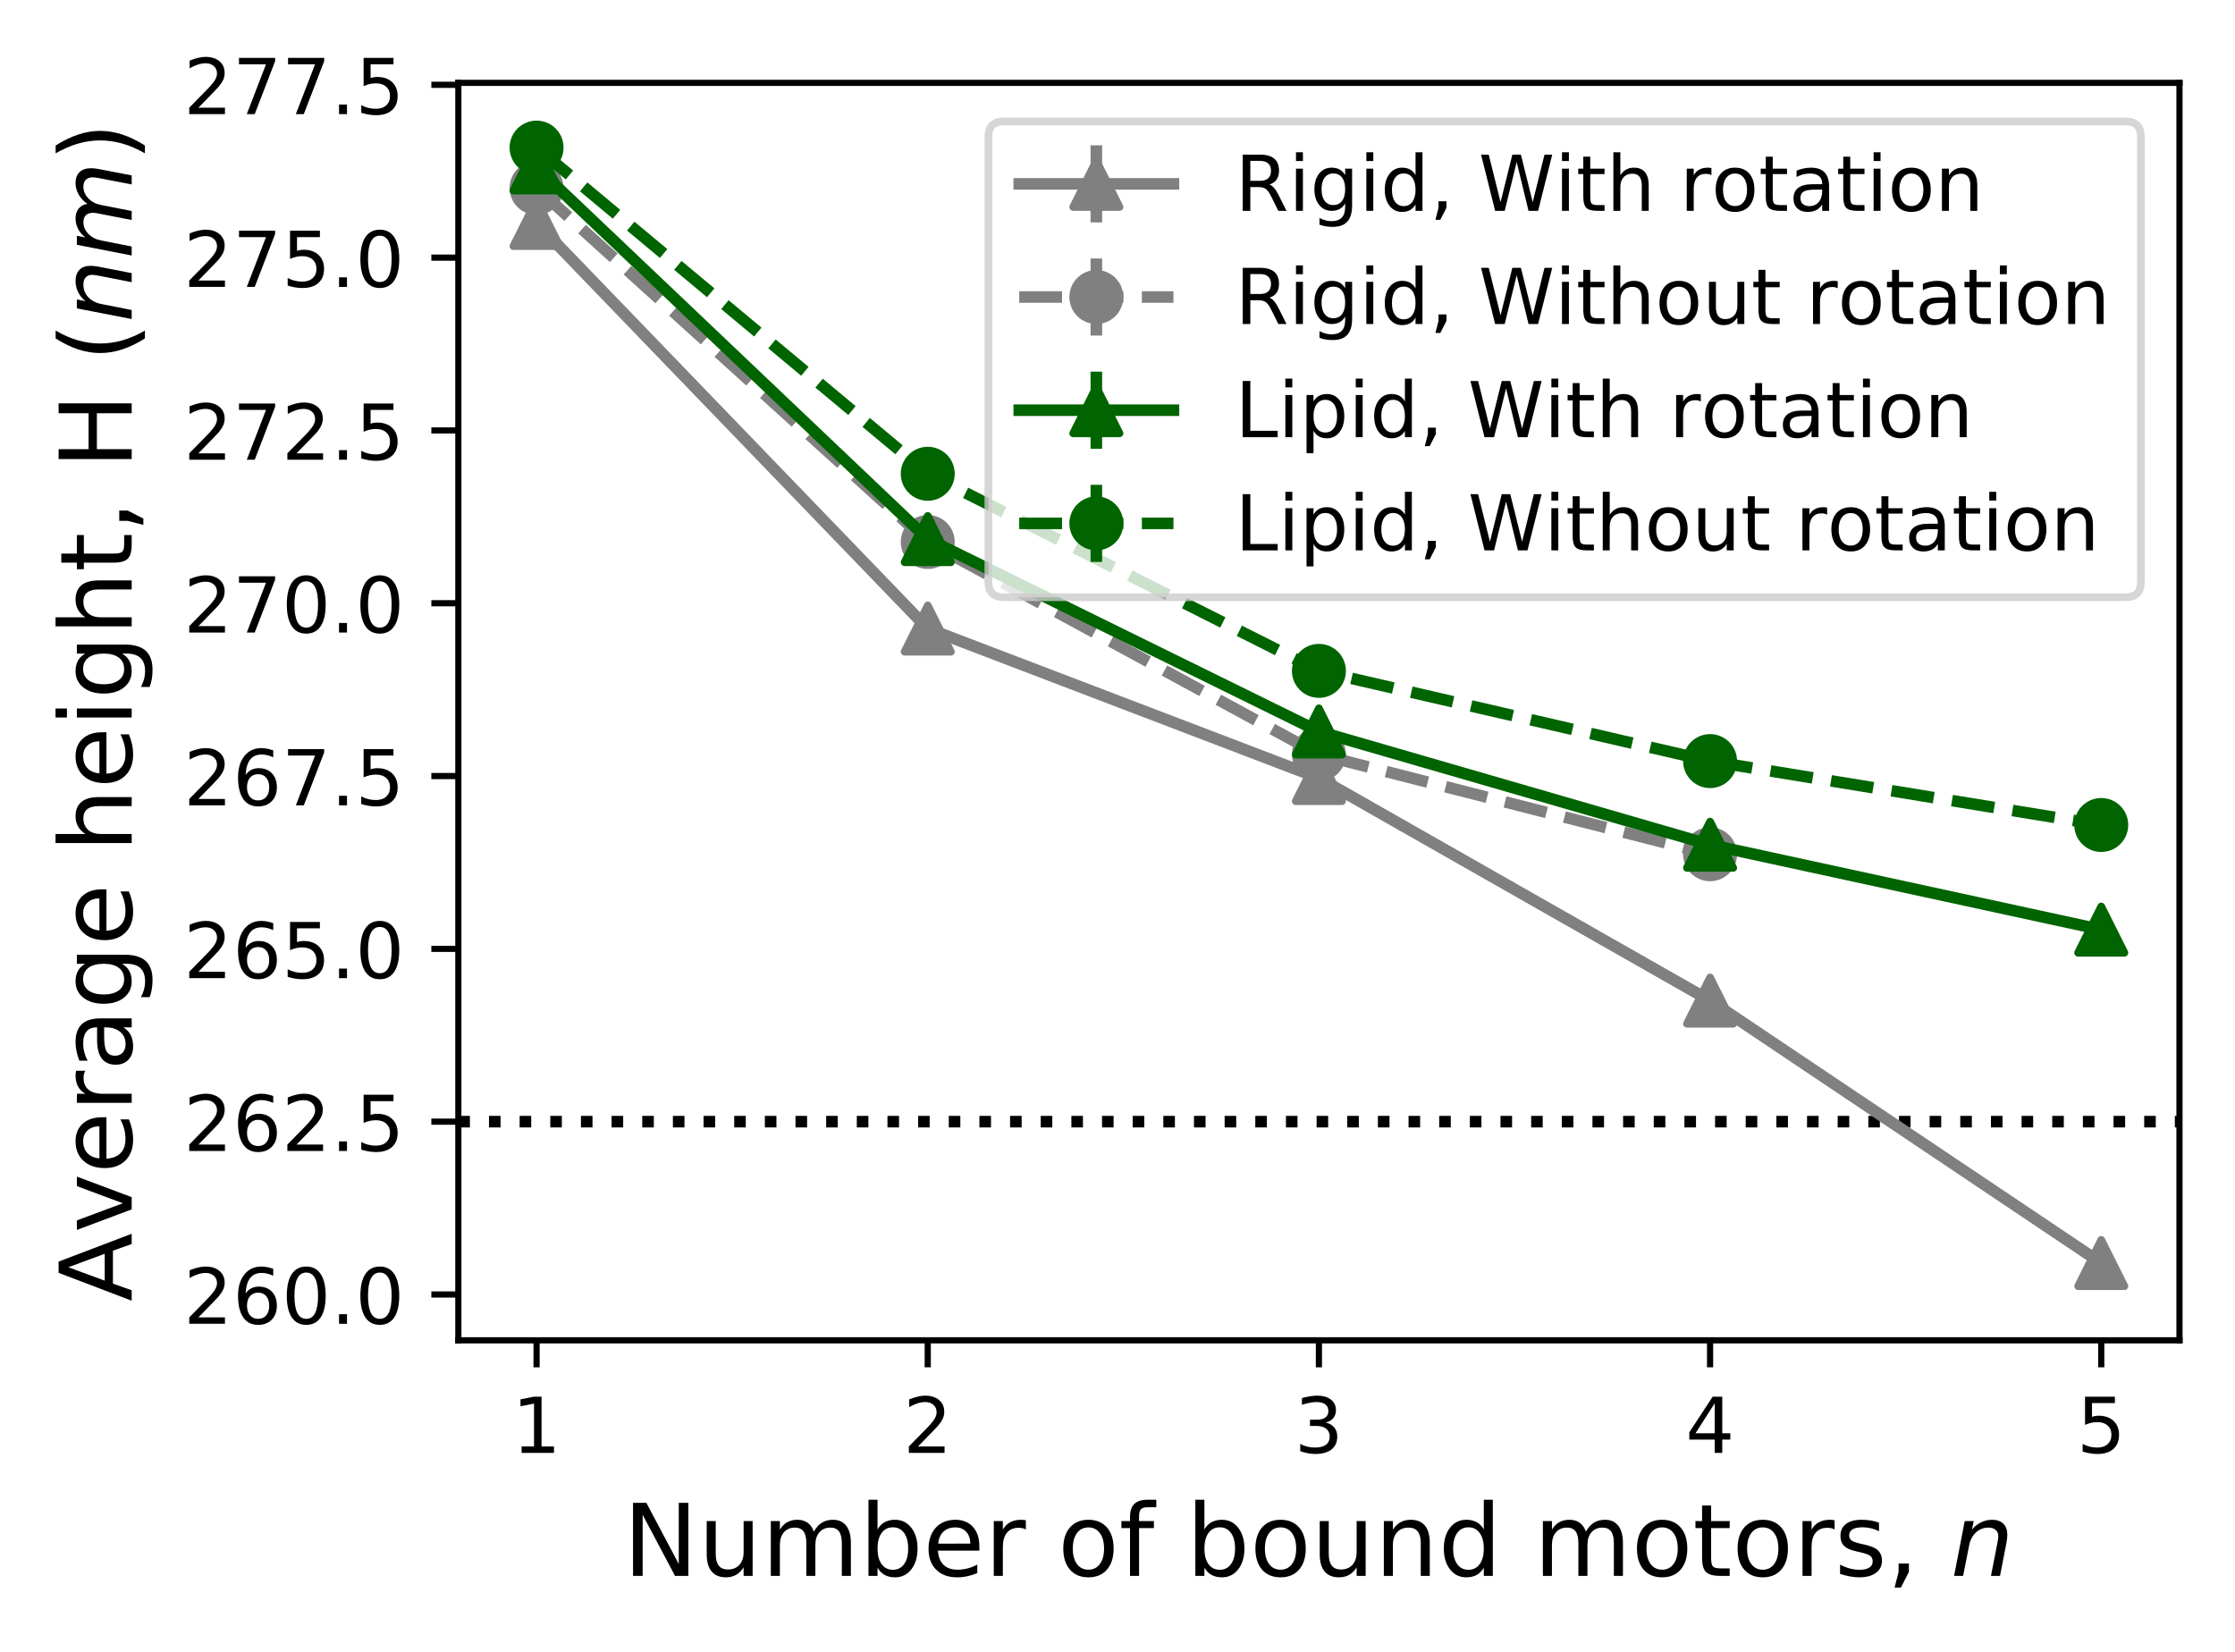<?xml version="1.0" encoding="utf-8" standalone="no"?>
<!DOCTYPE svg PUBLIC "-//W3C//DTD SVG 1.1//EN"
  "http://www.w3.org/Graphics/SVG/1.1/DTD/svg11.dtd">
<!-- Created with matplotlib (https://matplotlib.org/) -->
<svg height="214.285pt" version="1.1" viewBox="0 0 289.838 214.285" width="289.838pt" xmlns="http://www.w3.org/2000/svg" xmlns:xlink="http://www.w3.org/1999/xlink">
 <defs>
  <style type="text/css">
*{stroke-linecap:butt;stroke-linejoin:round;}
  </style>
 </defs>
 <g id="figure_1">
  <g id="patch_1">
   <path d="M 0 214.285 
L 289.838 214.285 
L 289.838 0 
L 0 0 
z
" style="fill:#ffffff;"/>
  </g>
  <g id="axes_1">
   <g id="patch_2">
    <path d="M 59.438 173.826 
L 282.638 173.826 
L 282.638 10.746 
L 59.438 10.746 
z
" style="fill:#ffffff;"/>
   </g>
   <g id="matplotlib.axis_1">
    <g id="xtick_1">
     <g id="line2d_1">
      <defs>
       <path d="M 0 0 
L 0 3.5 
" id="m14d2e84477" style="stroke:#000000;stroke-width:0.8;"/>
      </defs>
      <g>
       <use style="stroke:#000000;stroke-width:0.8;" x="69.584" xlink:href="#m14d2e84477" y="173.826"/>
      </g>
     </g>
     <g id="text_1">
      <!-- 1 -->
      <defs>
       <path d="M 12.406 8.297 
L 28.516 8.297 
L 28.516 63.922 
L 10.984 60.406 
L 10.984 69.391 
L 28.422 72.906 
L 38.281 72.906 
L 38.281 8.297 
L 54.391 8.297 
L 54.391 0 
L 12.406 0 
z
" id="DejaVuSans-49"/>
      </defs>
      <g transform="translate(66.402 188.424)scale(0.1 -0.1)">
       <use xlink:href="#DejaVuSans-49"/>
      </g>
     </g>
    </g>
    <g id="xtick_2">
     <g id="line2d_2">
      <g>
       <use style="stroke:#000000;stroke-width:0.8;" x="120.311" xlink:href="#m14d2e84477" y="173.826"/>
      </g>
     </g>
     <g id="text_2">
      <!-- 2 -->
      <defs>
       <path d="M 19.188 8.297 
L 53.609 8.297 
L 53.609 0 
L 7.328 0 
L 7.328 8.297 
Q 12.938 14.109 22.625 23.891 
Q 32.328 33.688 34.812 36.531 
Q 39.547 41.844 41.422 45.531 
Q 43.312 49.219 43.312 52.781 
Q 43.312 58.594 39.234 62.25 
Q 35.156 65.922 28.609 65.922 
Q 23.969 65.922 18.812 64.312 
Q 13.672 62.703 7.812 59.422 
L 7.812 69.391 
Q 13.766 71.781 18.938 73 
Q 24.125 74.219 28.422 74.219 
Q 39.75 74.219 46.484 68.547 
Q 53.219 62.891 53.219 53.422 
Q 53.219 48.922 51.531 44.891 
Q 49.859 40.875 45.406 35.406 
Q 44.188 33.984 37.641 27.219 
Q 31.109 20.453 19.188 8.297 
z
" id="DejaVuSans-50"/>
      </defs>
      <g transform="translate(117.13 188.424)scale(0.1 -0.1)">
       <use xlink:href="#DejaVuSans-50"/>
      </g>
     </g>
    </g>
    <g id="xtick_3">
     <g id="line2d_3">
      <g>
       <use style="stroke:#000000;stroke-width:0.8;" x="171.038" xlink:href="#m14d2e84477" y="173.826"/>
      </g>
     </g>
     <g id="text_3">
      <!-- 3 -->
      <defs>
       <path d="M 40.578 39.312 
Q 47.656 37.797 51.625 33 
Q 55.609 28.219 55.609 21.188 
Q 55.609 10.406 48.188 4.484 
Q 40.766 -1.422 27.094 -1.422 
Q 22.516 -1.422 17.656 -0.516 
Q 12.797 0.391 7.625 2.203 
L 7.625 11.719 
Q 11.719 9.328 16.594 8.109 
Q 21.484 6.891 26.812 6.891 
Q 36.078 6.891 40.938 10.547 
Q 45.797 14.203 45.797 21.188 
Q 45.797 27.641 41.281 31.266 
Q 36.766 34.906 28.719 34.906 
L 20.219 34.906 
L 20.219 43.016 
L 29.109 43.016 
Q 36.375 43.016 40.234 45.922 
Q 44.094 48.828 44.094 54.297 
Q 44.094 59.906 40.109 62.906 
Q 36.141 65.922 28.719 65.922 
Q 24.656 65.922 20.016 65.031 
Q 15.375 64.156 9.812 62.312 
L 9.812 71.094 
Q 15.438 72.656 20.344 73.438 
Q 25.25 74.219 29.594 74.219 
Q 40.828 74.219 47.359 69.109 
Q 53.906 64.016 53.906 55.328 
Q 53.906 49.266 50.438 45.094 
Q 46.969 40.922 40.578 39.312 
z
" id="DejaVuSans-51"/>
      </defs>
      <g transform="translate(167.857 188.424)scale(0.1 -0.1)">
       <use xlink:href="#DejaVuSans-51"/>
      </g>
     </g>
    </g>
    <g id="xtick_4">
     <g id="line2d_4">
      <g>
       <use style="stroke:#000000;stroke-width:0.8;" x="221.765" xlink:href="#m14d2e84477" y="173.826"/>
      </g>
     </g>
     <g id="text_4">
      <!-- 4 -->
      <defs>
       <path d="M 37.797 64.312 
L 12.891 25.391 
L 37.797 25.391 
z
M 35.203 72.906 
L 47.609 72.906 
L 47.609 25.391 
L 58.016 25.391 
L 58.016 17.188 
L 47.609 17.188 
L 47.609 0 
L 37.797 0 
L 37.797 17.188 
L 4.891 17.188 
L 4.891 26.703 
z
" id="DejaVuSans-52"/>
      </defs>
      <g transform="translate(218.584 188.424)scale(0.1 -0.1)">
       <use xlink:href="#DejaVuSans-52"/>
      </g>
     </g>
    </g>
    <g id="xtick_5">
     <g id="line2d_5">
      <g>
       <use style="stroke:#000000;stroke-width:0.8;" x="272.493" xlink:href="#m14d2e84477" y="173.826"/>
      </g>
     </g>
     <g id="text_5">
      <!-- 5 -->
      <defs>
       <path d="M 10.797 72.906 
L 49.516 72.906 
L 49.516 64.594 
L 19.828 64.594 
L 19.828 46.734 
Q 21.969 47.469 24.109 47.828 
Q 26.266 48.188 28.422 48.188 
Q 40.625 48.188 47.75 41.5 
Q 54.891 34.812 54.891 23.391 
Q 54.891 11.625 47.562 5.094 
Q 40.234 -1.422 26.906 -1.422 
Q 22.312 -1.422 17.547 -0.641 
Q 12.797 0.141 7.719 1.703 
L 7.719 11.625 
Q 12.109 9.234 16.797 8.062 
Q 21.484 6.891 26.703 6.891 
Q 35.156 6.891 40.078 11.328 
Q 45.016 15.766 45.016 23.391 
Q 45.016 31 40.078 35.438 
Q 35.156 39.891 26.703 39.891 
Q 22.75 39.891 18.812 39.016 
Q 14.891 38.141 10.797 36.281 
z
" id="DejaVuSans-53"/>
      </defs>
      <g transform="translate(269.311 188.424)scale(0.1 -0.1)">
       <use xlink:href="#DejaVuSans-53"/>
      </g>
     </g>
    </g>
    <g id="text_6">
     <!-- Number of bound motors, $n$ -->
     <defs>
      <path d="M 9.812 72.906 
L 23.094 72.906 
L 55.422 11.922 
L 55.422 72.906 
L 64.984 72.906 
L 64.984 0 
L 51.703 0 
L 19.391 60.984 
L 19.391 0 
L 9.812 0 
z
" id="DejaVuSans-78"/>
      <path d="M 8.5 21.578 
L 8.5 54.688 
L 17.484 54.688 
L 17.484 21.922 
Q 17.484 14.156 20.5 10.266 
Q 23.531 6.391 29.594 6.391 
Q 36.859 6.391 41.078 11.031 
Q 45.312 15.672 45.312 23.688 
L 45.312 54.688 
L 54.297 54.688 
L 54.297 0 
L 45.312 0 
L 45.312 8.406 
Q 42.047 3.422 37.719 1 
Q 33.406 -1.422 27.688 -1.422 
Q 18.266 -1.422 13.375 4.438 
Q 8.5 10.297 8.5 21.578 
z
M 31.109 56 
z
" id="DejaVuSans-117"/>
      <path d="M 52 44.188 
Q 55.375 50.25 60.062 53.125 
Q 64.75 56 71.094 56 
Q 79.641 56 84.281 50.016 
Q 88.922 44.047 88.922 33.016 
L 88.922 0 
L 79.891 0 
L 79.891 32.719 
Q 79.891 40.578 77.094 44.375 
Q 74.312 48.188 68.609 48.188 
Q 61.625 48.188 57.562 43.547 
Q 53.516 38.922 53.516 30.906 
L 53.516 0 
L 44.484 0 
L 44.484 32.719 
Q 44.484 40.625 41.703 44.406 
Q 38.922 48.188 33.109 48.188 
Q 26.219 48.188 22.156 43.531 
Q 18.109 38.875 18.109 30.906 
L 18.109 0 
L 9.078 0 
L 9.078 54.688 
L 18.109 54.688 
L 18.109 46.188 
Q 21.188 51.219 25.484 53.609 
Q 29.781 56 35.688 56 
Q 41.656 56 45.828 52.969 
Q 50 49.953 52 44.188 
z
" id="DejaVuSans-109"/>
      <path d="M 48.688 27.297 
Q 48.688 37.203 44.609 42.844 
Q 40.531 48.484 33.406 48.484 
Q 26.266 48.484 22.188 42.844 
Q 18.109 37.203 18.109 27.297 
Q 18.109 17.391 22.188 11.75 
Q 26.266 6.109 33.406 6.109 
Q 40.531 6.109 44.609 11.75 
Q 48.688 17.391 48.688 27.297 
z
M 18.109 46.391 
Q 20.953 51.266 25.266 53.625 
Q 29.594 56 35.594 56 
Q 45.562 56 51.781 48.094 
Q 58.016 40.188 58.016 27.297 
Q 58.016 14.406 51.781 6.484 
Q 45.562 -1.422 35.594 -1.422 
Q 29.594 -1.422 25.266 0.953 
Q 20.953 3.328 18.109 8.203 
L 18.109 0 
L 9.078 0 
L 9.078 75.984 
L 18.109 75.984 
z
" id="DejaVuSans-98"/>
      <path d="M 56.203 29.594 
L 56.203 25.203 
L 14.891 25.203 
Q 15.484 15.922 20.484 11.062 
Q 25.484 6.203 34.422 6.203 
Q 39.594 6.203 44.453 7.469 
Q 49.312 8.734 54.109 11.281 
L 54.109 2.781 
Q 49.266 0.734 44.188 -0.344 
Q 39.109 -1.422 33.891 -1.422 
Q 20.797 -1.422 13.156 6.188 
Q 5.516 13.812 5.516 26.812 
Q 5.516 40.234 12.766 48.109 
Q 20.016 56 32.328 56 
Q 43.359 56 49.781 48.891 
Q 56.203 41.797 56.203 29.594 
z
M 47.219 32.234 
Q 47.125 39.594 43.094 43.984 
Q 39.062 48.391 32.422 48.391 
Q 24.906 48.391 20.391 44.141 
Q 15.875 39.891 15.188 32.172 
z
" id="DejaVuSans-101"/>
      <path d="M 41.109 46.297 
Q 39.594 47.172 37.812 47.578 
Q 36.031 48 33.891 48 
Q 26.266 48 22.188 43.047 
Q 18.109 38.094 18.109 28.812 
L 18.109 0 
L 9.078 0 
L 9.078 54.688 
L 18.109 54.688 
L 18.109 46.188 
Q 20.953 51.172 25.484 53.578 
Q 30.031 56 36.531 56 
Q 37.453 56 38.578 55.875 
Q 39.703 55.766 41.062 55.516 
z
" id="DejaVuSans-114"/>
      <path id="DejaVuSans-32"/>
      <path d="M 30.609 48.391 
Q 23.391 48.391 19.188 42.75 
Q 14.984 37.109 14.984 27.297 
Q 14.984 17.484 19.156 11.844 
Q 23.344 6.203 30.609 6.203 
Q 37.797 6.203 41.984 11.859 
Q 46.188 17.531 46.188 27.297 
Q 46.188 37.016 41.984 42.703 
Q 37.797 48.391 30.609 48.391 
z
M 30.609 56 
Q 42.328 56 49.016 48.375 
Q 55.719 40.766 55.719 27.297 
Q 55.719 13.875 49.016 6.219 
Q 42.328 -1.422 30.609 -1.422 
Q 18.844 -1.422 12.172 6.219 
Q 5.516 13.875 5.516 27.297 
Q 5.516 40.766 12.172 48.375 
Q 18.844 56 30.609 56 
z
" id="DejaVuSans-111"/>
      <path d="M 37.109 75.984 
L 37.109 68.5 
L 28.516 68.5 
Q 23.688 68.5 21.797 66.547 
Q 19.922 64.594 19.922 59.516 
L 19.922 54.688 
L 34.719 54.688 
L 34.719 47.703 
L 19.922 47.703 
L 19.922 0 
L 10.891 0 
L 10.891 47.703 
L 2.297 47.703 
L 2.297 54.688 
L 10.891 54.688 
L 10.891 58.5 
Q 10.891 67.625 15.141 71.797 
Q 19.391 75.984 28.609 75.984 
z
" id="DejaVuSans-102"/>
      <path d="M 54.891 33.016 
L 54.891 0 
L 45.906 0 
L 45.906 32.719 
Q 45.906 40.484 42.875 44.328 
Q 39.844 48.188 33.797 48.188 
Q 26.516 48.188 22.312 43.547 
Q 18.109 38.922 18.109 30.906 
L 18.109 0 
L 9.078 0 
L 9.078 54.688 
L 18.109 54.688 
L 18.109 46.188 
Q 21.344 51.125 25.703 53.562 
Q 30.078 56 35.797 56 
Q 45.219 56 50.047 50.172 
Q 54.891 44.344 54.891 33.016 
z
" id="DejaVuSans-110"/>
      <path d="M 45.406 46.391 
L 45.406 75.984 
L 54.391 75.984 
L 54.391 0 
L 45.406 0 
L 45.406 8.203 
Q 42.578 3.328 38.25 0.953 
Q 33.938 -1.422 27.875 -1.422 
Q 17.969 -1.422 11.734 6.484 
Q 5.516 14.406 5.516 27.297 
Q 5.516 40.188 11.734 48.094 
Q 17.969 56 27.875 56 
Q 33.938 56 38.25 53.625 
Q 42.578 51.266 45.406 46.391 
z
M 14.797 27.297 
Q 14.797 17.391 18.875 11.75 
Q 22.953 6.109 30.078 6.109 
Q 37.203 6.109 41.297 11.75 
Q 45.406 17.391 45.406 27.297 
Q 45.406 37.203 41.297 42.844 
Q 37.203 48.484 30.078 48.484 
Q 22.953 48.484 18.875 42.844 
Q 14.797 37.203 14.797 27.297 
z
" id="DejaVuSans-100"/>
      <path d="M 18.312 70.219 
L 18.312 54.688 
L 36.812 54.688 
L 36.812 47.703 
L 18.312 47.703 
L 18.312 18.016 
Q 18.312 11.328 20.141 9.422 
Q 21.969 7.516 27.594 7.516 
L 36.812 7.516 
L 36.812 0 
L 27.594 0 
Q 17.188 0 13.234 3.875 
Q 9.281 7.766 9.281 18.016 
L 9.281 47.703 
L 2.688 47.703 
L 2.688 54.688 
L 9.281 54.688 
L 9.281 70.219 
z
" id="DejaVuSans-116"/>
      <path d="M 44.281 53.078 
L 44.281 44.578 
Q 40.484 46.531 36.375 47.5 
Q 32.281 48.484 27.875 48.484 
Q 21.188 48.484 17.844 46.438 
Q 14.5 44.391 14.5 40.281 
Q 14.5 37.156 16.891 35.375 
Q 19.281 33.594 26.516 31.984 
L 29.594 31.297 
Q 39.156 29.25 43.188 25.516 
Q 47.219 21.781 47.219 15.094 
Q 47.219 7.469 41.188 3.016 
Q 35.156 -1.422 24.609 -1.422 
Q 20.219 -1.422 15.453 -0.562 
Q 10.688 0.297 5.422 2 
L 5.422 11.281 
Q 10.406 8.688 15.234 7.391 
Q 20.062 6.109 24.812 6.109 
Q 31.156 6.109 34.562 8.281 
Q 37.984 10.453 37.984 14.406 
Q 37.984 18.062 35.516 20.016 
Q 33.062 21.969 24.703 23.781 
L 21.578 24.516 
Q 13.234 26.266 9.516 29.906 
Q 5.812 33.547 5.812 39.891 
Q 5.812 47.609 11.281 51.797 
Q 16.75 56 26.812 56 
Q 31.781 56 36.172 55.266 
Q 40.578 54.547 44.281 53.078 
z
" id="DejaVuSans-115"/>
      <path d="M 11.719 12.406 
L 22.016 12.406 
L 22.016 4 
L 14.016 -11.625 
L 7.719 -11.625 
L 11.719 4 
z
" id="DejaVuSans-44"/>
      <path d="M 55.719 33.016 
L 49.312 0 
L 40.281 0 
L 46.688 32.672 
Q 47.125 34.969 47.359 36.719 
Q 47.609 38.484 47.609 39.5 
Q 47.609 43.609 45.016 45.891 
Q 42.438 48.188 37.797 48.188 
Q 30.562 48.188 25.344 43.375 
Q 20.125 38.578 18.5 30.328 
L 12.5 0 
L 3.516 0 
L 14.109 54.688 
L 23.094 54.688 
L 21.297 46.094 
Q 25.047 50.828 30.312 53.406 
Q 35.594 56 41.406 56 
Q 48.641 56 52.609 52.094 
Q 56.594 48.188 56.594 41.109 
Q 56.594 39.359 56.375 37.359 
Q 56.156 35.359 55.719 33.016 
z
" id="DejaVuSans-Oblique-110"/>
     </defs>
     <g transform="translate(80.818 204.382)scale(0.13 -0.13)">
      <use transform="translate(0 0.016)" xlink:href="#DejaVuSans-78"/>
      <use transform="translate(74.805 0.016)" xlink:href="#DejaVuSans-117"/>
      <use transform="translate(138.184 0.016)" xlink:href="#DejaVuSans-109"/>
      <use transform="translate(235.596 0.016)" xlink:href="#DejaVuSans-98"/>
      <use transform="translate(299.072 0.016)" xlink:href="#DejaVuSans-101"/>
      <use transform="translate(360.596 0.016)" xlink:href="#DejaVuSans-114"/>
      <use transform="translate(401.709 0.016)" xlink:href="#DejaVuSans-32"/>
      <use transform="translate(433.496 0.016)" xlink:href="#DejaVuSans-111"/>
      <use transform="translate(494.678 0.016)" xlink:href="#DejaVuSans-102"/>
      <use transform="translate(529.883 0.016)" xlink:href="#DejaVuSans-32"/>
      <use transform="translate(561.67 0.016)" xlink:href="#DejaVuSans-98"/>
      <use transform="translate(625.146 0.016)" xlink:href="#DejaVuSans-111"/>
      <use transform="translate(686.328 0.016)" xlink:href="#DejaVuSans-117"/>
      <use transform="translate(749.707 0.016)" xlink:href="#DejaVuSans-110"/>
      <use transform="translate(813.086 0.016)" xlink:href="#DejaVuSans-100"/>
      <use transform="translate(876.562 0.016)" xlink:href="#DejaVuSans-32"/>
      <use transform="translate(908.35 0.016)" xlink:href="#DejaVuSans-109"/>
      <use transform="translate(1005.762 0.016)" xlink:href="#DejaVuSans-111"/>
      <use transform="translate(1066.943 0.016)" xlink:href="#DejaVuSans-116"/>
      <use transform="translate(1106.152 0.016)" xlink:href="#DejaVuSans-111"/>
      <use transform="translate(1167.334 0.016)" xlink:href="#DejaVuSans-114"/>
      <use transform="translate(1208.447 0.016)" xlink:href="#DejaVuSans-115"/>
      <use transform="translate(1260.547 0.016)" xlink:href="#DejaVuSans-44"/>
      <use transform="translate(1292.334 0.016)" xlink:href="#DejaVuSans-32"/>
      <use transform="translate(1324.121 0.016)" xlink:href="#DejaVuSans-Oblique-110"/>
     </g>
    </g>
   </g>
   <g id="matplotlib.axis_2">
    <g id="ytick_1">
     <g id="line2d_6">
      <defs>
       <path d="M 0 0 
L -3.5 0 
" id="m5151a11199" style="stroke:#000000;stroke-width:0.8;"/>
      </defs>
      <g>
       <use style="stroke:#000000;stroke-width:0.8;" x="59.438" xlink:href="#m5151a11199" y="167.881"/>
      </g>
     </g>
     <g id="text_7">
      <!-- 260.0 -->
      <defs>
       <path d="M 33.016 40.375 
Q 26.375 40.375 22.484 35.828 
Q 18.609 31.297 18.609 23.391 
Q 18.609 15.531 22.484 10.953 
Q 26.375 6.391 33.016 6.391 
Q 39.656 6.391 43.531 10.953 
Q 47.406 15.531 47.406 23.391 
Q 47.406 31.297 43.531 35.828 
Q 39.656 40.375 33.016 40.375 
z
M 52.594 71.297 
L 52.594 62.312 
Q 48.875 64.062 45.094 64.984 
Q 41.312 65.922 37.594 65.922 
Q 27.828 65.922 22.672 59.328 
Q 17.531 52.734 16.797 39.406 
Q 19.672 43.656 24.016 45.922 
Q 28.375 48.188 33.594 48.188 
Q 44.578 48.188 50.953 41.516 
Q 57.328 34.859 57.328 23.391 
Q 57.328 12.156 50.688 5.359 
Q 44.047 -1.422 33.016 -1.422 
Q 20.359 -1.422 13.672 8.266 
Q 6.984 17.969 6.984 36.375 
Q 6.984 53.656 15.188 63.938 
Q 23.391 74.219 37.203 74.219 
Q 40.922 74.219 44.703 73.484 
Q 48.484 72.75 52.594 71.297 
z
" id="DejaVuSans-54"/>
       <path d="M 31.781 66.406 
Q 24.172 66.406 20.328 58.906 
Q 16.5 51.422 16.5 36.375 
Q 16.5 21.391 20.328 13.891 
Q 24.172 6.391 31.781 6.391 
Q 39.453 6.391 43.281 13.891 
Q 47.125 21.391 47.125 36.375 
Q 47.125 51.422 43.281 58.906 
Q 39.453 66.406 31.781 66.406 
z
M 31.781 74.219 
Q 44.047 74.219 50.516 64.516 
Q 56.984 54.828 56.984 36.375 
Q 56.984 17.969 50.516 8.266 
Q 44.047 -1.422 31.781 -1.422 
Q 19.531 -1.422 13.062 8.266 
Q 6.594 17.969 6.594 36.375 
Q 6.594 54.828 13.062 64.516 
Q 19.531 74.219 31.781 74.219 
z
" id="DejaVuSans-48"/>
       <path d="M 10.688 12.406 
L 21 12.406 
L 21 0 
L 10.688 0 
z
" id="DejaVuSans-46"/>
      </defs>
      <g transform="translate(23.81 171.68)scale(0.1 -0.1)">
       <use xlink:href="#DejaVuSans-50"/>
       <use x="63.623" xlink:href="#DejaVuSans-54"/>
       <use x="127.246" xlink:href="#DejaVuSans-48"/>
       <use x="190.869" xlink:href="#DejaVuSans-46"/>
       <use x="222.656" xlink:href="#DejaVuSans-48"/>
      </g>
     </g>
    </g>
    <g id="ytick_2">
     <g id="line2d_7">
      <g>
       <use style="stroke:#000000;stroke-width:0.8;" x="59.438" xlink:href="#m5151a11199" y="145.469"/>
      </g>
     </g>
     <g id="text_8">
      <!-- 262.5 -->
      <g transform="translate(23.81 149.268)scale(0.1 -0.1)">
       <use xlink:href="#DejaVuSans-50"/>
       <use x="63.623" xlink:href="#DejaVuSans-54"/>
       <use x="127.246" xlink:href="#DejaVuSans-50"/>
       <use x="190.869" xlink:href="#DejaVuSans-46"/>
       <use x="222.656" xlink:href="#DejaVuSans-53"/>
      </g>
     </g>
    </g>
    <g id="ytick_3">
     <g id="line2d_8">
      <g>
       <use style="stroke:#000000;stroke-width:0.8;" x="59.438" xlink:href="#m5151a11199" y="123.057"/>
      </g>
     </g>
     <g id="text_9">
      <!-- 265.0 -->
      <g transform="translate(23.81 126.857)scale(0.1 -0.1)">
       <use xlink:href="#DejaVuSans-50"/>
       <use x="63.623" xlink:href="#DejaVuSans-54"/>
       <use x="127.246" xlink:href="#DejaVuSans-53"/>
       <use x="190.869" xlink:href="#DejaVuSans-46"/>
       <use x="222.656" xlink:href="#DejaVuSans-48"/>
      </g>
     </g>
    </g>
    <g id="ytick_4">
     <g id="line2d_9">
      <g>
       <use style="stroke:#000000;stroke-width:0.8;" x="59.438" xlink:href="#m5151a11199" y="100.646"/>
      </g>
     </g>
     <g id="text_10">
      <!-- 267.5 -->
      <defs>
       <path d="M 8.203 72.906 
L 55.078 72.906 
L 55.078 68.703 
L 28.609 0 
L 18.312 0 
L 43.219 64.594 
L 8.203 64.594 
z
" id="DejaVuSans-55"/>
      </defs>
      <g transform="translate(23.81 104.445)scale(0.1 -0.1)">
       <use xlink:href="#DejaVuSans-50"/>
       <use x="63.623" xlink:href="#DejaVuSans-54"/>
       <use x="127.246" xlink:href="#DejaVuSans-55"/>
       <use x="190.869" xlink:href="#DejaVuSans-46"/>
       <use x="222.656" xlink:href="#DejaVuSans-53"/>
      </g>
     </g>
    </g>
    <g id="ytick_5">
     <g id="line2d_10">
      <g>
       <use style="stroke:#000000;stroke-width:0.8;" x="59.438" xlink:href="#m5151a11199" y="78.234"/>
      </g>
     </g>
     <g id="text_11">
      <!-- 270.0 -->
      <g transform="translate(23.81 82.033)scale(0.1 -0.1)">
       <use xlink:href="#DejaVuSans-50"/>
       <use x="63.623" xlink:href="#DejaVuSans-55"/>
       <use x="127.246" xlink:href="#DejaVuSans-48"/>
       <use x="190.869" xlink:href="#DejaVuSans-46"/>
       <use x="222.656" xlink:href="#DejaVuSans-48"/>
      </g>
     </g>
    </g>
    <g id="ytick_6">
     <g id="line2d_11">
      <g>
       <use style="stroke:#000000;stroke-width:0.8;" x="59.438" xlink:href="#m5151a11199" y="55.823"/>
      </g>
     </g>
     <g id="text_12">
      <!-- 272.5 -->
      <g transform="translate(23.81 59.622)scale(0.1 -0.1)">
       <use xlink:href="#DejaVuSans-50"/>
       <use x="63.623" xlink:href="#DejaVuSans-55"/>
       <use x="127.246" xlink:href="#DejaVuSans-50"/>
       <use x="190.869" xlink:href="#DejaVuSans-46"/>
       <use x="222.656" xlink:href="#DejaVuSans-53"/>
      </g>
     </g>
    </g>
    <g id="ytick_7">
     <g id="line2d_12">
      <g>
       <use style="stroke:#000000;stroke-width:0.8;" x="59.438" xlink:href="#m5151a11199" y="33.411"/>
      </g>
     </g>
     <g id="text_13">
      <!-- 275.0 -->
      <g transform="translate(23.81 37.21)scale(0.1 -0.1)">
       <use xlink:href="#DejaVuSans-50"/>
       <use x="63.623" xlink:href="#DejaVuSans-55"/>
       <use x="127.246" xlink:href="#DejaVuSans-53"/>
       <use x="190.869" xlink:href="#DejaVuSans-46"/>
       <use x="222.656" xlink:href="#DejaVuSans-48"/>
      </g>
     </g>
    </g>
    <g id="ytick_8">
     <g id="line2d_13">
      <g>
       <use style="stroke:#000000;stroke-width:0.8;" x="59.438" xlink:href="#m5151a11199" y="10.999"/>
      </g>
     </g>
     <g id="text_14">
      <!-- 277.5 -->
      <g transform="translate(23.81 14.798)scale(0.1 -0.1)">
       <use xlink:href="#DejaVuSans-50"/>
       <use x="63.623" xlink:href="#DejaVuSans-55"/>
       <use x="127.246" xlink:href="#DejaVuSans-55"/>
       <use x="190.869" xlink:href="#DejaVuSans-46"/>
       <use x="222.656" xlink:href="#DejaVuSans-53"/>
      </g>
     </g>
    </g>
    <g id="text_15">
     <!-- Average height, H $(nm)$ -->
     <defs>
      <path d="M 34.188 63.188 
L 20.797 26.906 
L 47.609 26.906 
z
M 28.609 72.906 
L 39.797 72.906 
L 67.578 0 
L 57.328 0 
L 50.688 18.703 
L 17.828 18.703 
L 11.188 0 
L 0.781 0 
z
" id="DejaVuSans-65"/>
      <path d="M 2.984 54.688 
L 12.5 54.688 
L 29.594 8.797 
L 46.688 54.688 
L 56.203 54.688 
L 35.688 0 
L 23.484 0 
z
" id="DejaVuSans-118"/>
      <path d="M 34.281 27.484 
Q 23.391 27.484 19.188 25 
Q 14.984 22.516 14.984 16.5 
Q 14.984 11.719 18.141 8.906 
Q 21.297 6.109 26.703 6.109 
Q 34.188 6.109 38.703 11.406 
Q 43.219 16.703 43.219 25.484 
L 43.219 27.484 
z
M 52.203 31.203 
L 52.203 0 
L 43.219 0 
L 43.219 8.297 
Q 40.141 3.328 35.547 0.953 
Q 30.953 -1.422 24.312 -1.422 
Q 15.922 -1.422 10.953 3.297 
Q 6 8.016 6 15.922 
Q 6 25.141 12.172 29.828 
Q 18.359 34.516 30.609 34.516 
L 43.219 34.516 
L 43.219 35.406 
Q 43.219 41.609 39.141 45 
Q 35.062 48.391 27.688 48.391 
Q 23 48.391 18.547 47.266 
Q 14.109 46.141 10.016 43.891 
L 10.016 52.203 
Q 14.938 54.109 19.578 55.047 
Q 24.219 56 28.609 56 
Q 40.484 56 46.344 49.844 
Q 52.203 43.703 52.203 31.203 
z
" id="DejaVuSans-97"/>
      <path d="M 45.406 27.984 
Q 45.406 37.75 41.375 43.109 
Q 37.359 48.484 30.078 48.484 
Q 22.859 48.484 18.828 43.109 
Q 14.797 37.75 14.797 27.984 
Q 14.797 18.266 18.828 12.891 
Q 22.859 7.516 30.078 7.516 
Q 37.359 7.516 41.375 12.891 
Q 45.406 18.266 45.406 27.984 
z
M 54.391 6.781 
Q 54.391 -7.172 48.188 -13.984 
Q 42 -20.797 29.203 -20.797 
Q 24.469 -20.797 20.266 -20.094 
Q 16.062 -19.391 12.109 -17.922 
L 12.109 -9.188 
Q 16.062 -11.328 19.922 -12.344 
Q 23.781 -13.375 27.781 -13.375 
Q 36.625 -13.375 41.016 -8.766 
Q 45.406 -4.156 45.406 5.172 
L 45.406 9.625 
Q 42.625 4.781 38.281 2.391 
Q 33.938 0 27.875 0 
Q 17.828 0 11.672 7.656 
Q 5.516 15.328 5.516 27.984 
Q 5.516 40.672 11.672 48.328 
Q 17.828 56 27.875 56 
Q 33.938 56 38.281 53.609 
Q 42.625 51.219 45.406 46.391 
L 45.406 54.688 
L 54.391 54.688 
z
" id="DejaVuSans-103"/>
      <path d="M 54.891 33.016 
L 54.891 0 
L 45.906 0 
L 45.906 32.719 
Q 45.906 40.484 42.875 44.328 
Q 39.844 48.188 33.797 48.188 
Q 26.516 48.188 22.312 43.547 
Q 18.109 38.922 18.109 30.906 
L 18.109 0 
L 9.078 0 
L 9.078 75.984 
L 18.109 75.984 
L 18.109 46.188 
Q 21.344 51.125 25.703 53.562 
Q 30.078 56 35.797 56 
Q 45.219 56 50.047 50.172 
Q 54.891 44.344 54.891 33.016 
z
" id="DejaVuSans-104"/>
      <path d="M 9.422 54.688 
L 18.406 54.688 
L 18.406 0 
L 9.422 0 
z
M 9.422 75.984 
L 18.406 75.984 
L 18.406 64.594 
L 9.422 64.594 
z
" id="DejaVuSans-105"/>
      <path d="M 9.812 72.906 
L 19.672 72.906 
L 19.672 43.016 
L 55.516 43.016 
L 55.516 72.906 
L 65.375 72.906 
L 65.375 0 
L 55.516 0 
L 55.516 34.719 
L 19.672 34.719 
L 19.672 0 
L 9.812 0 
z
" id="DejaVuSans-72"/>
      <path d="M 31 75.875 
Q 24.469 64.656 21.281 53.656 
Q 18.109 42.672 18.109 31.391 
Q 18.109 20.125 21.312 9.062 
Q 24.516 -2 31 -13.188 
L 23.188 -13.188 
Q 15.875 -1.703 12.234 9.375 
Q 8.594 20.453 8.594 31.391 
Q 8.594 42.281 12.203 53.312 
Q 15.828 64.359 23.188 75.875 
z
" id="DejaVuSans-40"/>
      <path d="M 89.797 33.016 
L 83.406 0 
L 74.422 0 
L 80.719 32.719 
Q 81.109 34.812 81.297 36.328 
Q 81.5 37.844 81.5 38.922 
Q 81.5 43.312 79.047 45.75 
Q 76.609 48.188 72.219 48.188 
Q 65.672 48.188 60.547 43.281 
Q 55.422 38.375 53.906 30.516 
L 47.906 0 
L 38.922 0 
L 45.312 32.719 
Q 45.703 34.516 45.891 36.047 
Q 46.094 37.594 46.094 38.812 
Q 46.094 43.266 43.656 45.719 
Q 41.219 48.188 36.922 48.188 
Q 30.281 48.188 25.141 43.281 
Q 20.016 38.375 18.5 30.516 
L 12.5 0 
L 3.516 0 
L 14.203 54.688 
L 23.188 54.688 
L 21.484 46.188 
Q 25.141 50.984 30.047 53.484 
Q 34.969 56 40.578 56 
Q 46.531 56 50.359 52.875 
Q 54.203 49.75 54.984 44.188 
Q 59.078 49.953 64.469 52.969 
Q 69.875 56 75.875 56 
Q 82.906 56 86.734 51.953 
Q 90.578 47.906 90.578 40.484 
Q 90.578 38.875 90.375 36.938 
Q 90.188 35.016 89.797 33.016 
z
" id="DejaVuSans-Oblique-109"/>
      <path d="M 8.016 75.875 
L 15.828 75.875 
Q 23.141 64.359 26.781 53.312 
Q 30.422 42.281 30.422 31.391 
Q 30.422 20.453 26.781 9.375 
Q 23.141 -1.703 15.828 -13.188 
L 8.016 -13.188 
Q 14.5 -2 17.703 9.062 
Q 20.906 20.125 20.906 31.391 
Q 20.906 42.672 17.703 53.656 
Q 14.5 64.656 8.016 75.875 
z
" id="DejaVuSans-41"/>
     </defs>
     <g transform="translate(17.08 168.791)rotate(-90)scale(0.13 -0.13)">
      <use transform="translate(0 0.016)" xlink:href="#DejaVuSans-65"/>
      <use transform="translate(68.408 0.016)" xlink:href="#DejaVuSans-118"/>
      <use transform="translate(127.588 0.016)" xlink:href="#DejaVuSans-101"/>
      <use transform="translate(189.111 0.016)" xlink:href="#DejaVuSans-114"/>
      <use transform="translate(230.225 0.016)" xlink:href="#DejaVuSans-97"/>
      <use transform="translate(291.504 0.016)" xlink:href="#DejaVuSans-103"/>
      <use transform="translate(354.98 0.016)" xlink:href="#DejaVuSans-101"/>
      <use transform="translate(416.504 0.016)" xlink:href="#DejaVuSans-32"/>
      <use transform="translate(448.291 0.016)" xlink:href="#DejaVuSans-104"/>
      <use transform="translate(511.67 0.016)" xlink:href="#DejaVuSans-101"/>
      <use transform="translate(573.193 0.016)" xlink:href="#DejaVuSans-105"/>
      <use transform="translate(600.977 0.016)" xlink:href="#DejaVuSans-103"/>
      <use transform="translate(664.453 0.016)" xlink:href="#DejaVuSans-104"/>
      <use transform="translate(727.832 0.016)" xlink:href="#DejaVuSans-116"/>
      <use transform="translate(767.041 0.016)" xlink:href="#DejaVuSans-44"/>
      <use transform="translate(798.828 0.016)" xlink:href="#DejaVuSans-32"/>
      <use transform="translate(830.615 0.016)" xlink:href="#DejaVuSans-72"/>
      <use transform="translate(905.811 0.016)" xlink:href="#DejaVuSans-32"/>
      <use transform="translate(937.598 0.016)" xlink:href="#DejaVuSans-40"/>
      <use transform="translate(976.611 0.016)" xlink:href="#DejaVuSans-Oblique-110"/>
      <use transform="translate(1039.99 0.016)" xlink:href="#DejaVuSans-Oblique-109"/>
      <use transform="translate(1137.402 0.016)" xlink:href="#DejaVuSans-41"/>
     </g>
    </g>
   </g>
   <g id="LineCollection_1">
    <path clip-path="url(#pd93375dc83)" d="M 69.584 29.897 
L 69.584 27.94 
" style="fill:none;stroke:#808080;stroke-width:1.5;"/>
    <path clip-path="url(#pd93375dc83)" d="M 120.311 82.275 
L 120.311 80.766 
" style="fill:none;stroke:#808080;stroke-width:1.5;"/>
    <path clip-path="url(#pd93375dc83)" d="M 171.038 101.843 
L 171.038 99.961 
" style="fill:none;stroke:#808080;stroke-width:1.5;"/>
    <path clip-path="url(#pd93375dc83)" d="M 221.765 131.368 
L 221.765 128.174 
" style="fill:none;stroke:#808080;stroke-width:1.5;"/>
    <path clip-path="url(#pd93375dc83)" d="M 272.493 166.413 
L 272.493 161.194 
" style="fill:none;stroke:#808080;stroke-width:1.5;"/>
   </g>
   <g id="LineCollection_2">
    <path clip-path="url(#pd93375dc83)" d="M 69.584 25.36 
L 69.584 23.399 
" style="fill:none;stroke:#808080;stroke-width:1.5;"/>
    <path clip-path="url(#pd93375dc83)" d="M 120.311 71.045 
L 120.311 69.532 
" style="fill:none;stroke:#808080;stroke-width:1.5;"/>
    <path clip-path="url(#pd93375dc83)" d="M 171.038 98.687 
L 171.038 96.983 
" style="fill:none;stroke:#808080;stroke-width:1.5;"/>
    <path clip-path="url(#pd93375dc83)" d="M 221.765 112.537 
L 221.765 109.037 
" style="fill:none;stroke:#808080;stroke-width:1.5;"/>
   </g>
   <g id="LineCollection_3">
    <path clip-path="url(#pd93375dc83)" d="M 69.584 22.7 
L 69.584 20.725 
" style="fill:none;stroke:#006400;stroke-width:1.5;"/>
    <path clip-path="url(#pd93375dc83)" d="M 120.311 70.642 
L 120.311 69.186 
" style="fill:none;stroke:#006400;stroke-width:1.5;"/>
    <path clip-path="url(#pd93375dc83)" d="M 171.038 95.443 
L 171.038 94.287 
" style="fill:none;stroke:#006400;stroke-width:1.5;"/>
    <path clip-path="url(#pd93375dc83)" d="M 221.765 110.189 
L 221.765 108.92 
" style="fill:none;stroke:#006400;stroke-width:1.5;"/>
    <path clip-path="url(#pd93375dc83)" d="M 272.493 121.6 
L 272.493 119.528 
" style="fill:none;stroke:#006400;stroke-width:1.5;"/>
   </g>
   <g id="LineCollection_4">
    <path clip-path="url(#pd93375dc83)" d="M 69.584 20.126 
L 69.584 18.158 
" style="fill:none;stroke:#006400;stroke-width:1.5;"/>
    <path clip-path="url(#pd93375dc83)" d="M 120.311 62.22 
L 120.311 60.664 
" style="fill:none;stroke:#006400;stroke-width:1.5;"/>
    <path clip-path="url(#pd93375dc83)" d="M 171.038 87.635 
L 171.038 86.376 
" style="fill:none;stroke:#006400;stroke-width:1.5;"/>
    <path clip-path="url(#pd93375dc83)" d="M 221.765 99.463 
L 221.765 97.952 
" style="fill:none;stroke:#006400;stroke-width:1.5;"/>
    <path clip-path="url(#pd93375dc83)" d="M 272.493 107.983 
L 272.493 106.004 
" style="fill:none;stroke:#006400;stroke-width:1.5;"/>
   </g>
   <g id="line2d_14">
    <path clip-path="url(#pd93375dc83)" d="M 59.438 145.469 
L 282.638 145.469 
" style="fill:none;stroke:#000000;stroke-dasharray:1.5,2.475;stroke-dashoffset:0;stroke-width:1.5;"/>
   </g>
   <g id="line2d_15">
    <path clip-path="url(#pd93375dc83)" d="M 69.584 28.919 
L 120.311 81.52 
L 171.038 100.902 
L 221.765 129.771 
L 272.493 163.803 
" style="fill:none;stroke:#808080;stroke-linecap:square;stroke-width:1.5;"/>
    <defs>
     <path d="M 0 -3 
L -3 3 
L 3 3 
z
" id="m9b20997d29" style="stroke:#808080;stroke-linejoin:miter;"/>
    </defs>
    <g clip-path="url(#pd93375dc83)">
     <use style="fill:#808080;stroke:#808080;stroke-linejoin:miter;" x="69.584" xlink:href="#m9b20997d29" y="28.919"/>
     <use style="fill:#808080;stroke:#808080;stroke-linejoin:miter;" x="120.311" xlink:href="#m9b20997d29" y="81.52"/>
     <use style="fill:#808080;stroke:#808080;stroke-linejoin:miter;" x="171.038" xlink:href="#m9b20997d29" y="100.902"/>
     <use style="fill:#808080;stroke:#808080;stroke-linejoin:miter;" x="221.765" xlink:href="#m9b20997d29" y="129.771"/>
     <use style="fill:#808080;stroke:#808080;stroke-linejoin:miter;" x="272.493" xlink:href="#m9b20997d29" y="163.803"/>
    </g>
   </g>
   <g id="line2d_16">
    <path clip-path="url(#pd93375dc83)" d="M 69.584 24.379 
L 120.311 70.288 
L 171.038 97.835 
L 221.765 110.787 
" style="fill:none;stroke:#808080;stroke-dasharray:5.55,2.4;stroke-dashoffset:0;stroke-width:1.5;"/>
    <defs>
     <path d="M 0 3 
C 0.796 3 1.559 2.684 2.121 2.121 
C 2.684 1.559 3 0.796 3 0 
C 3 -0.796 2.684 -1.559 2.121 -2.121 
C 1.559 -2.684 0.796 -3 0 -3 
C -0.796 -3 -1.559 -2.684 -2.121 -2.121 
C -2.684 -1.559 -3 -0.796 -3 0 
C -3 0.796 -2.684 1.559 -2.121 2.121 
C -1.559 2.684 -0.796 3 0 3 
z
" id="m8b21a81e13" style="stroke:#808080;"/>
    </defs>
    <g clip-path="url(#pd93375dc83)">
     <use style="fill:#808080;stroke:#808080;" x="69.584" xlink:href="#m8b21a81e13" y="24.379"/>
     <use style="fill:#808080;stroke:#808080;" x="120.311" xlink:href="#m8b21a81e13" y="70.288"/>
     <use style="fill:#808080;stroke:#808080;" x="171.038" xlink:href="#m8b21a81e13" y="97.835"/>
     <use style="fill:#808080;stroke:#808080;" x="221.765" xlink:href="#m8b21a81e13" y="110.787"/>
    </g>
   </g>
   <g id="line2d_17">
    <path clip-path="url(#pd93375dc83)" d="M 69.584 21.712 
L 120.311 69.914 
L 171.038 94.865 
L 221.765 109.554 
L 272.493 120.564 
" style="fill:none;stroke:#006400;stroke-linecap:square;stroke-width:1.5;"/>
    <defs>
     <path d="M 0 -3 
L -3 3 
L 3 3 
z
" id="md1d169844b" style="stroke:#006400;stroke-linejoin:miter;"/>
    </defs>
    <g clip-path="url(#pd93375dc83)">
     <use style="fill:#006400;stroke:#006400;stroke-linejoin:miter;" x="69.584" xlink:href="#md1d169844b" y="21.712"/>
     <use style="fill:#006400;stroke:#006400;stroke-linejoin:miter;" x="120.311" xlink:href="#md1d169844b" y="69.914"/>
     <use style="fill:#006400;stroke:#006400;stroke-linejoin:miter;" x="171.038" xlink:href="#md1d169844b" y="94.865"/>
     <use style="fill:#006400;stroke:#006400;stroke-linejoin:miter;" x="221.765" xlink:href="#md1d169844b" y="109.554"/>
     <use style="fill:#006400;stroke:#006400;stroke-linejoin:miter;" x="272.493" xlink:href="#md1d169844b" y="120.564"/>
    </g>
   </g>
   <g id="line2d_18">
    <path clip-path="url(#pd93375dc83)" d="M 69.584 19.142 
L 120.311 61.442 
L 171.038 87.005 
L 221.765 98.707 
L 272.493 106.993 
" style="fill:none;stroke:#006400;stroke-dasharray:5.55,2.4;stroke-dashoffset:0;stroke-width:1.5;"/>
    <defs>
     <path d="M 0 3 
C 0.796 3 1.559 2.684 2.121 2.121 
C 2.684 1.559 3 0.796 3 0 
C 3 -0.796 2.684 -1.559 2.121 -2.121 
C 1.559 -2.684 0.796 -3 0 -3 
C -0.796 -3 -1.559 -2.684 -2.121 -2.121 
C -2.684 -1.559 -3 -0.796 -3 0 
C -3 0.796 -2.684 1.559 -2.121 2.121 
C -1.559 2.684 -0.796 3 0 3 
z
" id="m60dd03dfc7" style="stroke:#006400;"/>
    </defs>
    <g clip-path="url(#pd93375dc83)">
     <use style="fill:#006400;stroke:#006400;" x="69.584" xlink:href="#m60dd03dfc7" y="19.142"/>
     <use style="fill:#006400;stroke:#006400;" x="120.311" xlink:href="#m60dd03dfc7" y="61.442"/>
     <use style="fill:#006400;stroke:#006400;" x="171.038" xlink:href="#m60dd03dfc7" y="87.005"/>
     <use style="fill:#006400;stroke:#006400;" x="221.765" xlink:href="#m60dd03dfc7" y="98.707"/>
     <use style="fill:#006400;stroke:#006400;" x="272.493" xlink:href="#m60dd03dfc7" y="106.993"/>
    </g>
   </g>
   <g id="patch_3">
    <path d="M 59.438 173.826 
L 59.438 10.746 
" style="fill:none;stroke:#000000;stroke-linecap:square;stroke-linejoin:miter;stroke-width:0.8;"/>
   </g>
   <g id="patch_4">
    <path d="M 282.638 173.826 
L 282.638 10.746 
" style="fill:none;stroke:#000000;stroke-linecap:square;stroke-linejoin:miter;stroke-width:0.8;"/>
   </g>
   <g id="patch_5">
    <path d="M 59.438 173.826 
L 282.638 173.826 
" style="fill:none;stroke:#000000;stroke-linecap:square;stroke-linejoin:miter;stroke-width:0.8;"/>
   </g>
   <g id="patch_6">
    <path d="M 59.438 10.746 
L 282.638 10.746 
" style="fill:none;stroke:#000000;stroke-linecap:square;stroke-linejoin:miter;stroke-width:0.8;"/>
   </g>
   <g id="legend_1">
    <g id="patch_7">
     <path d="M 130.176 77.458 
L 275.638 77.458 
Q 277.638 77.458 277.638 75.458 
L 277.638 17.746 
Q 277.638 15.746 275.638 15.746 
L 130.176 15.746 
Q 128.176 15.746 128.176 17.746 
L 128.176 75.458 
Q 128.176 77.458 130.176 77.458 
z
" style="fill:#ffffff;opacity:0.8;stroke:#cccccc;stroke-linejoin:miter;"/>
    </g>
    <g id="LineCollection_5">
     <path d="M 142.176 28.844 
L 142.176 18.844 
" style="fill:none;stroke:#808080;stroke-width:1.5;"/>
    </g>
    <g id="line2d_19">
     <path d="M 132.176 23.844 
L 152.176 23.844 
" style="fill:none;stroke:#808080;stroke-linecap:square;stroke-width:1.5;"/>
    </g>
    <g id="line2d_20">
     <g>
      <use style="fill:#808080;stroke:#808080;stroke-linejoin:miter;" x="142.176" xlink:href="#m9b20997d29" y="23.844"/>
     </g>
    </g>
    <g id="text_16">
     <!-- Rigid, With rotation -->
     <defs>
      <path d="M 44.391 34.188 
Q 47.562 33.109 50.562 29.594 
Q 53.562 26.078 56.594 19.922 
L 66.609 0 
L 56 0 
L 46.688 18.703 
Q 43.062 26.031 39.672 28.422 
Q 36.281 30.812 30.422 30.812 
L 19.672 30.812 
L 19.672 0 
L 9.812 0 
L 9.812 72.906 
L 32.078 72.906 
Q 44.578 72.906 50.734 67.672 
Q 56.891 62.453 56.891 51.906 
Q 56.891 45.016 53.688 40.469 
Q 50.484 35.938 44.391 34.188 
z
M 19.672 64.797 
L 19.672 38.922 
L 32.078 38.922 
Q 39.203 38.922 42.844 42.219 
Q 46.484 45.516 46.484 51.906 
Q 46.484 58.297 42.844 61.547 
Q 39.203 64.797 32.078 64.797 
z
" id="DejaVuSans-82"/>
      <path d="M 3.328 72.906 
L 13.281 72.906 
L 28.609 11.281 
L 43.891 72.906 
L 54.984 72.906 
L 70.312 11.281 
L 85.594 72.906 
L 95.609 72.906 
L 77.297 0 
L 64.891 0 
L 49.516 63.281 
L 33.984 0 
L 21.578 0 
z
" id="DejaVuSans-87"/>
     </defs>
     <g transform="translate(160.176 27.344)scale(0.1 -0.1)">
      <use xlink:href="#DejaVuSans-82"/>
      <use x="69.482" xlink:href="#DejaVuSans-105"/>
      <use x="97.266" xlink:href="#DejaVuSans-103"/>
      <use x="160.742" xlink:href="#DejaVuSans-105"/>
      <use x="188.525" xlink:href="#DejaVuSans-100"/>
      <use x="252.002" xlink:href="#DejaVuSans-44"/>
      <use x="283.789" xlink:href="#DejaVuSans-32"/>
      <use x="315.576" xlink:href="#DejaVuSans-87"/>
      <use x="414.422" xlink:href="#DejaVuSans-105"/>
      <use x="442.205" xlink:href="#DejaVuSans-116"/>
      <use x="481.414" xlink:href="#DejaVuSans-104"/>
      <use x="544.793" xlink:href="#DejaVuSans-32"/>
      <use x="576.58" xlink:href="#DejaVuSans-114"/>
      <use x="617.662" xlink:href="#DejaVuSans-111"/>
      <use x="678.844" xlink:href="#DejaVuSans-116"/>
      <use x="718.053" xlink:href="#DejaVuSans-97"/>
      <use x="779.332" xlink:href="#DejaVuSans-116"/>
      <use x="818.541" xlink:href="#DejaVuSans-105"/>
      <use x="846.324" xlink:href="#DejaVuSans-111"/>
      <use x="907.506" xlink:href="#DejaVuSans-110"/>
     </g>
    </g>
    <g id="LineCollection_6">
     <path d="M 142.176 43.522 
L 142.176 33.522 
" style="fill:none;stroke:#808080;stroke-width:1.5;"/>
    </g>
    <g id="line2d_21">
     <path d="M 132.176 38.522 
L 152.176 38.522 
" style="fill:none;stroke:#808080;stroke-dasharray:5.55,2.4;stroke-dashoffset:0;stroke-width:1.5;"/>
    </g>
    <g id="line2d_22">
     <g>
      <use style="fill:#808080;stroke:#808080;" x="142.176" xlink:href="#m8b21a81e13" y="38.522"/>
     </g>
    </g>
    <g id="text_17">
     <!-- Rigid, Without rotation -->
     <g transform="translate(160.176 42.022)scale(0.1 -0.1)">
      <use xlink:href="#DejaVuSans-82"/>
      <use x="69.482" xlink:href="#DejaVuSans-105"/>
      <use x="97.266" xlink:href="#DejaVuSans-103"/>
      <use x="160.742" xlink:href="#DejaVuSans-105"/>
      <use x="188.525" xlink:href="#DejaVuSans-100"/>
      <use x="252.002" xlink:href="#DejaVuSans-44"/>
      <use x="283.789" xlink:href="#DejaVuSans-32"/>
      <use x="315.576" xlink:href="#DejaVuSans-87"/>
      <use x="414.422" xlink:href="#DejaVuSans-105"/>
      <use x="442.205" xlink:href="#DejaVuSans-116"/>
      <use x="481.414" xlink:href="#DejaVuSans-104"/>
      <use x="544.793" xlink:href="#DejaVuSans-111"/>
      <use x="605.975" xlink:href="#DejaVuSans-117"/>
      <use x="669.354" xlink:href="#DejaVuSans-116"/>
      <use x="708.562" xlink:href="#DejaVuSans-32"/>
      <use x="740.35" xlink:href="#DejaVuSans-114"/>
      <use x="781.432" xlink:href="#DejaVuSans-111"/>
      <use x="842.613" xlink:href="#DejaVuSans-116"/>
      <use x="881.822" xlink:href="#DejaVuSans-97"/>
      <use x="943.102" xlink:href="#DejaVuSans-116"/>
      <use x="982.311" xlink:href="#DejaVuSans-105"/>
      <use x="1010.094" xlink:href="#DejaVuSans-111"/>
      <use x="1071.275" xlink:href="#DejaVuSans-110"/>
     </g>
    </g>
    <g id="LineCollection_7">
     <path d="M 142.176 58.2 
L 142.176 48.2 
" style="fill:none;stroke:#006400;stroke-width:1.5;"/>
    </g>
    <g id="line2d_23">
     <path d="M 132.176 53.2 
L 152.176 53.2 
" style="fill:none;stroke:#006400;stroke-linecap:square;stroke-width:1.5;"/>
    </g>
    <g id="line2d_24">
     <g>
      <use style="fill:#006400;stroke:#006400;stroke-linejoin:miter;" x="142.176" xlink:href="#md1d169844b" y="53.2"/>
     </g>
    </g>
    <g id="text_18">
     <!-- Lipid, With rotation -->
     <defs>
      <path d="M 9.812 72.906 
L 19.672 72.906 
L 19.672 8.297 
L 55.172 8.297 
L 55.172 0 
L 9.812 0 
z
" id="DejaVuSans-76"/>
      <path d="M 18.109 8.203 
L 18.109 -20.797 
L 9.078 -20.797 
L 9.078 54.688 
L 18.109 54.688 
L 18.109 46.391 
Q 20.953 51.266 25.266 53.625 
Q 29.594 56 35.594 56 
Q 45.562 56 51.781 48.094 
Q 58.016 40.188 58.016 27.297 
Q 58.016 14.406 51.781 6.484 
Q 45.562 -1.422 35.594 -1.422 
Q 29.594 -1.422 25.266 0.953 
Q 20.953 3.328 18.109 8.203 
z
M 48.688 27.297 
Q 48.688 37.203 44.609 42.844 
Q 40.531 48.484 33.406 48.484 
Q 26.266 48.484 22.188 42.844 
Q 18.109 37.203 18.109 27.297 
Q 18.109 17.391 22.188 11.75 
Q 26.266 6.109 33.406 6.109 
Q 40.531 6.109 44.609 11.75 
Q 48.688 17.391 48.688 27.297 
z
" id="DejaVuSans-112"/>
     </defs>
     <g transform="translate(160.176 56.7)scale(0.1 -0.1)">
      <use xlink:href="#DejaVuSans-76"/>
      <use x="55.713" xlink:href="#DejaVuSans-105"/>
      <use x="83.496" xlink:href="#DejaVuSans-112"/>
      <use x="146.973" xlink:href="#DejaVuSans-105"/>
      <use x="174.756" xlink:href="#DejaVuSans-100"/>
      <use x="238.232" xlink:href="#DejaVuSans-44"/>
      <use x="270.02" xlink:href="#DejaVuSans-32"/>
      <use x="301.807" xlink:href="#DejaVuSans-87"/>
      <use x="400.652" xlink:href="#DejaVuSans-105"/>
      <use x="428.436" xlink:href="#DejaVuSans-116"/>
      <use x="467.645" xlink:href="#DejaVuSans-104"/>
      <use x="531.023" xlink:href="#DejaVuSans-32"/>
      <use x="562.811" xlink:href="#DejaVuSans-114"/>
      <use x="603.893" xlink:href="#DejaVuSans-111"/>
      <use x="665.074" xlink:href="#DejaVuSans-116"/>
      <use x="704.283" xlink:href="#DejaVuSans-97"/>
      <use x="765.562" xlink:href="#DejaVuSans-116"/>
      <use x="804.771" xlink:href="#DejaVuSans-105"/>
      <use x="832.555" xlink:href="#DejaVuSans-111"/>
      <use x="893.736" xlink:href="#DejaVuSans-110"/>
     </g>
    </g>
    <g id="LineCollection_8">
     <path d="M 142.176 72.878 
L 142.176 62.878 
" style="fill:none;stroke:#006400;stroke-width:1.5;"/>
    </g>
    <g id="line2d_25">
     <path d="M 132.176 67.878 
L 152.176 67.878 
" style="fill:none;stroke:#006400;stroke-dasharray:5.55,2.4;stroke-dashoffset:0;stroke-width:1.5;"/>
    </g>
    <g id="line2d_26">
     <g>
      <use style="fill:#006400;stroke:#006400;" x="142.176" xlink:href="#m60dd03dfc7" y="67.878"/>
     </g>
    </g>
    <g id="text_19">
     <!-- Lipid, Without rotation -->
     <g transform="translate(160.176 71.378)scale(0.1 -0.1)">
      <use xlink:href="#DejaVuSans-76"/>
      <use x="55.713" xlink:href="#DejaVuSans-105"/>
      <use x="83.496" xlink:href="#DejaVuSans-112"/>
      <use x="146.973" xlink:href="#DejaVuSans-105"/>
      <use x="174.756" xlink:href="#DejaVuSans-100"/>
      <use x="238.232" xlink:href="#DejaVuSans-44"/>
      <use x="270.02" xlink:href="#DejaVuSans-32"/>
      <use x="301.807" xlink:href="#DejaVuSans-87"/>
      <use x="400.652" xlink:href="#DejaVuSans-105"/>
      <use x="428.436" xlink:href="#DejaVuSans-116"/>
      <use x="467.645" xlink:href="#DejaVuSans-104"/>
      <use x="531.023" xlink:href="#DejaVuSans-111"/>
      <use x="592.205" xlink:href="#DejaVuSans-117"/>
      <use x="655.584" xlink:href="#DejaVuSans-116"/>
      <use x="694.793" xlink:href="#DejaVuSans-32"/>
      <use x="726.58" xlink:href="#DejaVuSans-114"/>
      <use x="767.662" xlink:href="#DejaVuSans-111"/>
      <use x="828.844" xlink:href="#DejaVuSans-116"/>
      <use x="868.053" xlink:href="#DejaVuSans-97"/>
      <use x="929.332" xlink:href="#DejaVuSans-116"/>
      <use x="968.541" xlink:href="#DejaVuSans-105"/>
      <use x="996.324" xlink:href="#DejaVuSans-111"/>
      <use x="1057.506" xlink:href="#DejaVuSans-110"/>
     </g>
    </g>
   </g>
  </g>
 </g>
 <defs>
  <clipPath id="pd93375dc83">
   <rect height="163.08" width="223.2" x="59.438" y="10.746"/>
  </clipPath>
 </defs>
</svg>
